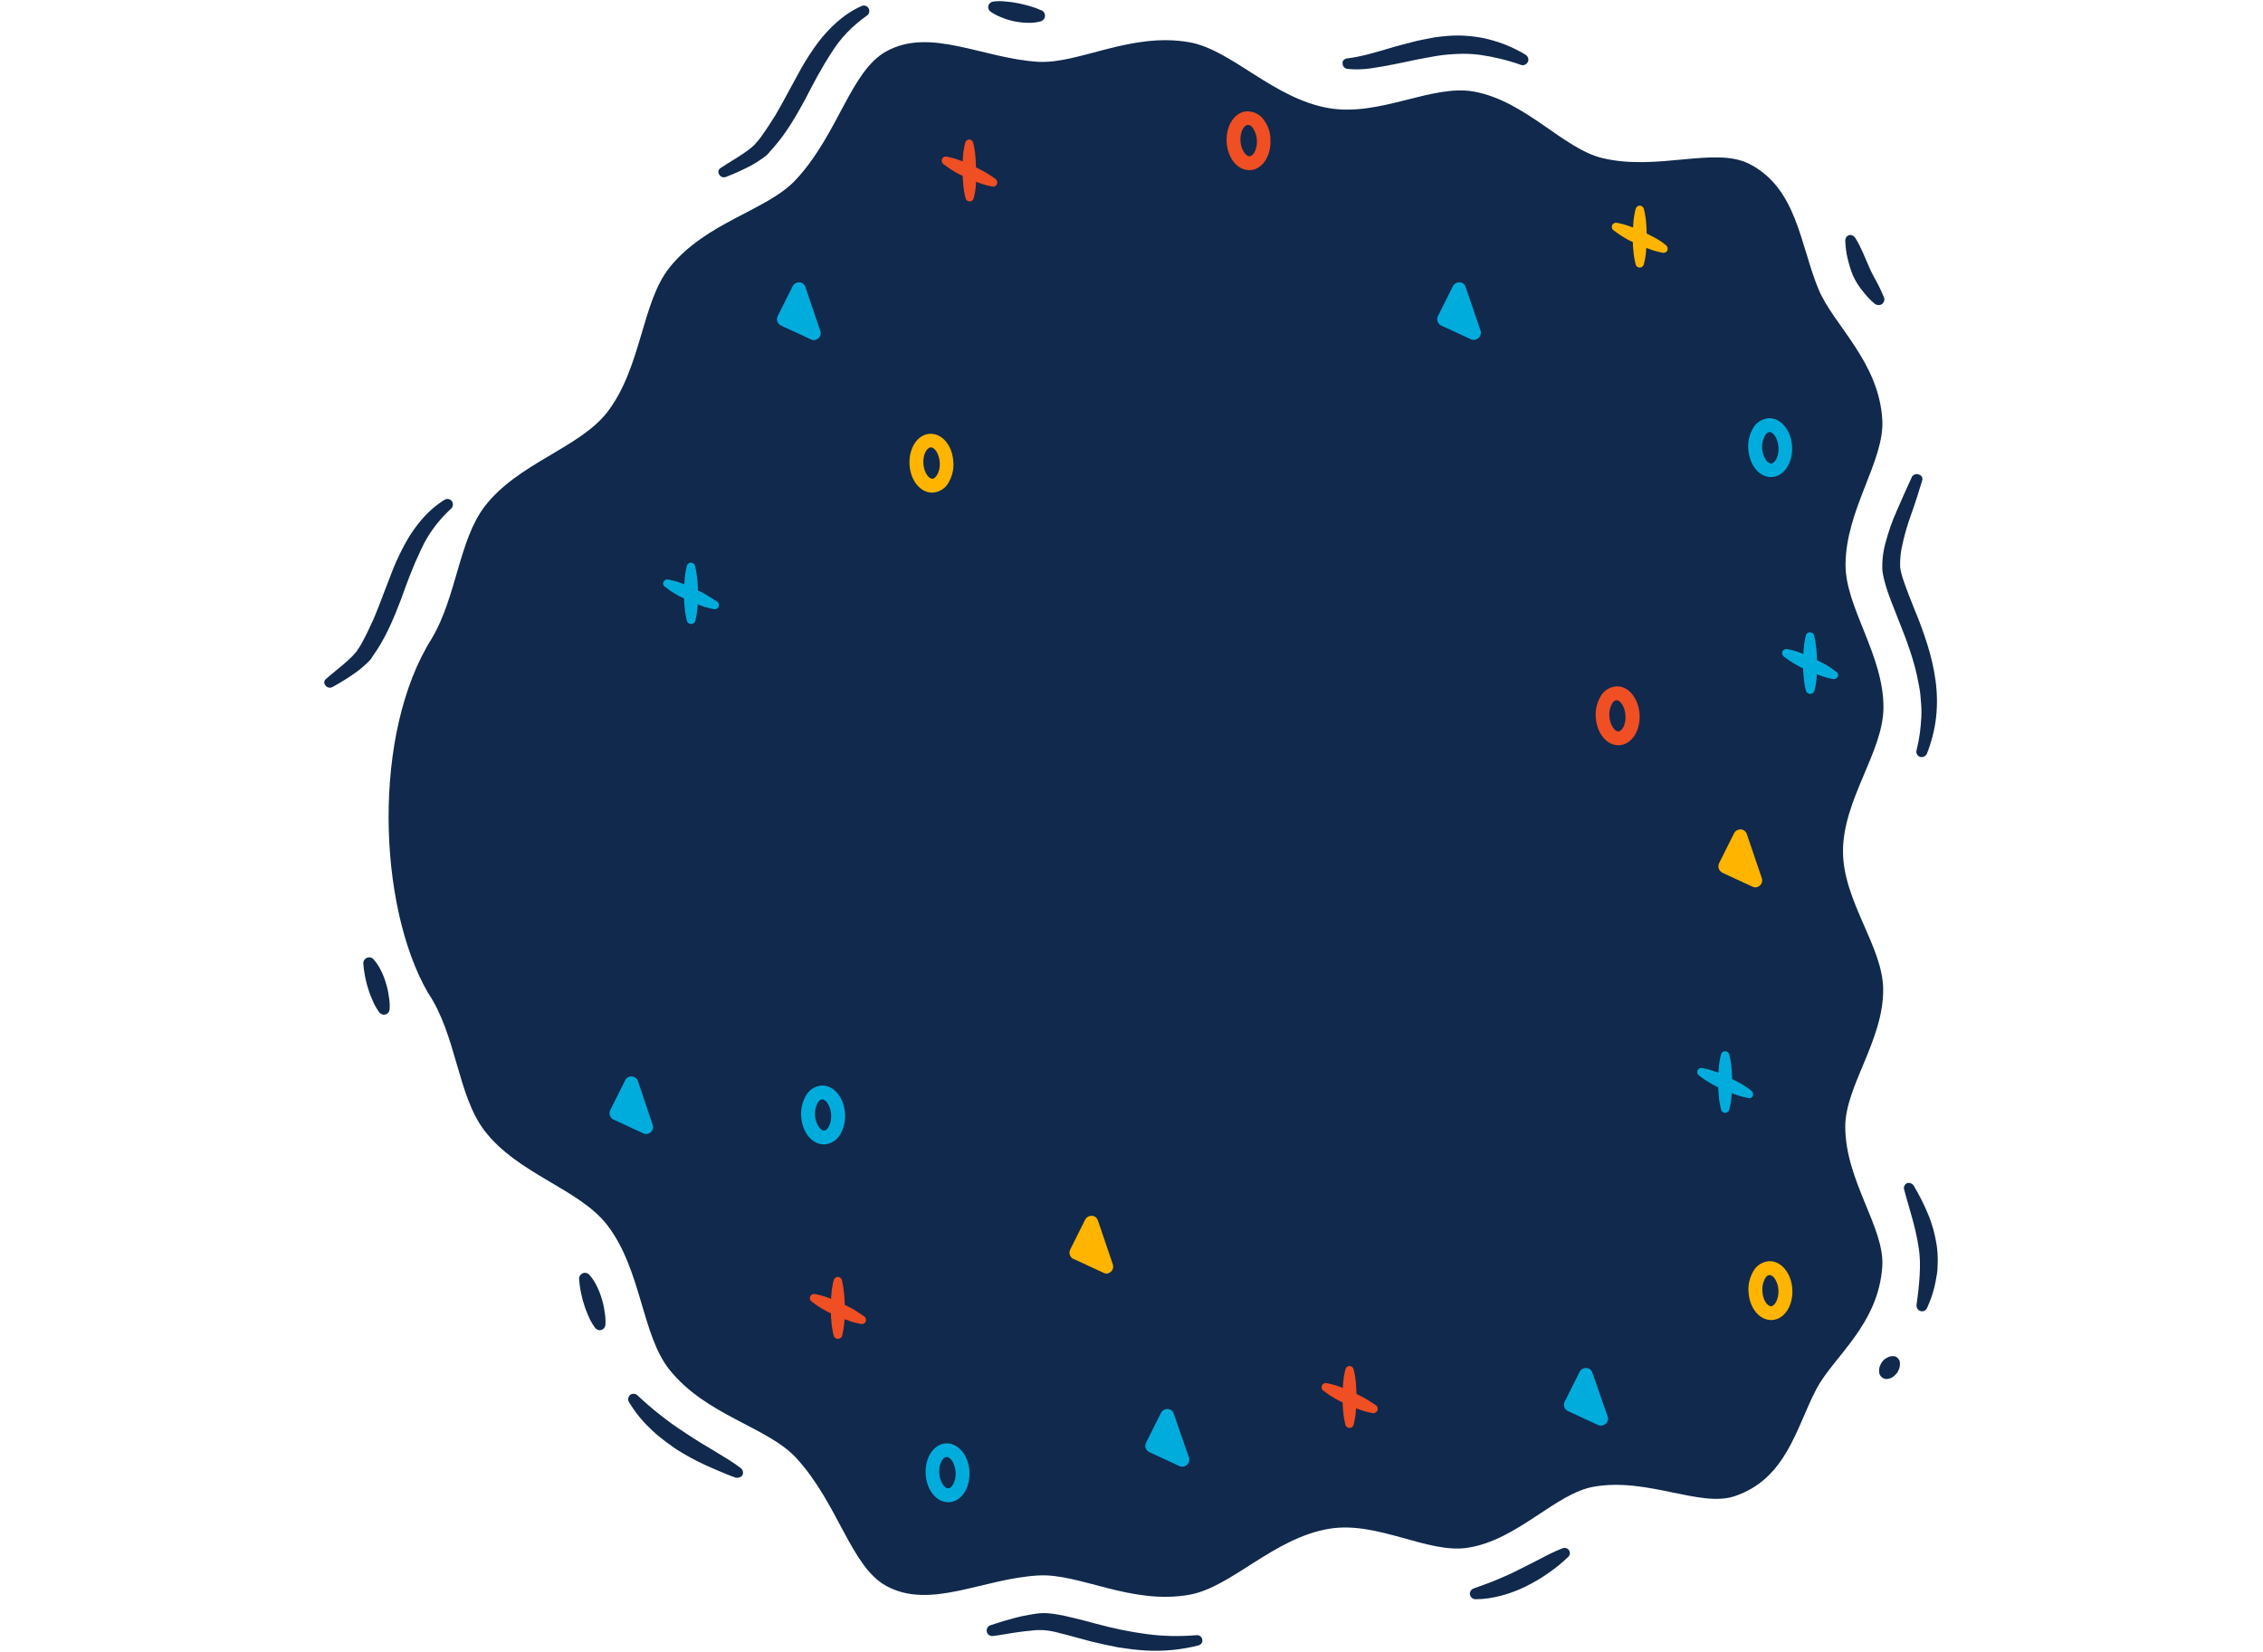 <?xml version="1.0" encoding="UTF-8"?><svg version="1.1" id="sign_up_form" xmlns="http://www.w3.org/2000/svg" xmlns:xlink="http://www.w3.org/1999/xlink" x="0px" y="0px" viewBox="0 0 800 583.1" enable-background="new 0 0 800 583.1" xml:space="preserve" width="800px" height="584px">
<path fill="#10294C" d="M210.323,468.9c-0.9-1.3-1.7-2.6-2.3-4.1c-0.6-1.4-1.2-2.8-1.6-4.3c-0.5-1.4-0.8-2.9-1.1-4.3
	c-0.3-1.5-0.5-3-0.6-4.5l0,0c-0.1-1.1,0.8-2.1,2-2.2c0.6,0,1.2,0.2,1.6,0.7c1.1,1.2,2,2.6,2.7,4.1c0.7,1.4,1.3,2.9,1.7,4.4
	c0.5,1.5,0.8,3,1,4.5c0.3,1.6,0.4,3.1,0.3,4.7l0,0c-0.1,1.1-1,1.9-2.1,1.9C211.223,469.7,210.723,469.4,210.323,468.9L210.323,468.9
	z"/>
<path fill="#10294C" d="M134.036,357.367c-0.9-1.3-1.7-2.6-2.3-4.1c-0.6-1.4-1.2-2.8-1.6-4.3c-0.5-1.4-0.8-2.9-1.1-4.3
	c-0.3-1.5-0.5-3-0.6-4.5l0,0c-0.1-1.1,0.8-2.1,2-2.2c0.6,0,1.2,0.2,1.6,0.7c1.1,1.2,2,2.6,2.7,4.1c0.7,1.4,1.3,2.9,1.7,4.4
	c0.5,1.5,0.8,3,1,4.5c0.3,1.6,0.4,3.1,0.3,4.7l0,0c-0.1,1.1-1,1.9-2.1,1.9C134.937,358.167,134.437,357.867,134.036,357.367
	L134.036,357.367z"/>
<path fill="#10294C" d="M260.023,521.9c-1.8-0.6-3.6-1.4-5.3-2.1c-1.8-0.7-3.5-1.5-5.3-2.3s-3.5-1.7-5.2-2.6c-1.7-0.9-3.4-2-5.1-3
	c-0.8-0.5-1.6-1.1-2.4-1.7s-1.6-1.1-2.4-1.8c-1.6-1.2-3.1-2.5-4.5-3.9c-2.9-2.7-5.4-5.9-7.5-9.3c-0.5-0.9-0.2-2.2,0.7-2.7
	c0.7-0.4,1.7-0.3,2.3,0.3l0,0c2.7,2.5,5.5,5,8.4,7.2c1.5,1.1,2.9,2.3,4.4,3.3s3,2.1,4.6,3.1c3.1,2.1,6.3,4,9.5,5.9
	c1.6,1,3.3,2,4.9,3c1.6,1,3.3,2.1,4.8,3.3c0.8,0.6,1,1.8,0.4,2.7C261.723,521.8,260.923,522.1,260.023,521.9L260.023,521.9z"/>
<path fill="#10294C" d="M423.723,581.2c-6.2,1.6-12.6,2.2-19,1.8c-3.2-0.2-6.3-0.6-9.5-1.1c-3.1-0.6-6.2-1.3-9.2-2l-8.9-2.4
	c-1.5-0.4-2.9-0.7-4.3-1.1c-1.3-0.3-2.7-0.5-4.1-0.6c-0.7,0-1.3,0-2,0s-1.4,0.1-2.2,0.2c-1.5,0.1-2.9,0.3-4.4,0.5
	c-3,0.4-6,1-9.1,1.4c-1.1,0.1-2.1-0.6-2.2-1.7c-0.1-0.9,0.4-1.8,1.3-2.1c2.9-1,5.9-1.9,9-2.7c1.5-0.4,3.1-0.7,4.7-1
	c0.8-0.1,1.6-0.3,2.4-0.4c0.9-0.1,1.7-0.2,2.6-0.2c1.7,0,3.4,0.2,5.1,0.5c1.6,0.3,3.2,0.6,4.7,1c3.1,0.7,6,1.5,9,2.3
	s5.9,1.5,8.8,2.1s5.9,1.1,8.8,1.5c5.9,0.8,11.9,0.9,17.8,0.4l0,0c1-0.1,2,0.7,2,1.7C425.223,580.1,424.623,580.9,423.723,581.2
	L423.723,581.2z"/>
<path fill="#10294C" d="M554.423,549.9c-2.2,2.1-4.5,4-7,5.7c-2.5,1.8-5.1,3.3-7.9,4.7c-2.8,1.4-5.7,2.5-8.7,3.3s-6.1,1.3-9.2,1.3
	c-1.1,0-2-0.9-2-2c0-0.8,0.5-1.5,1.3-1.8l0,0c2.7-1,5.4-1.9,8-3s5.2-2.2,7.7-3.5s5.1-2.5,7.7-3.9s5.2-2.7,8-3.8c1-0.4,2.1,0,2.5,1
	l0,0C555.123,548.5,555.023,549.3,554.423,549.9z"/>
<path fill="#10294C" d="M671.623,481.2c0.1,0.7,0,1.4-0.2,2.1c-0.2,0.6-0.5,1.1-0.8,1.6c-0.4,0.5-0.8,0.9-1.3,1.3
	c-0.6,0.4-1.2,0.7-1.9,0.8c-1.4,0.3-2.8-0.7-3.1-2.1l0,0v-0.2v-0.1c-0.1-0.7,0-1.4,0.2-2s0.5-1.1,0.8-1.6c0.4-0.5,0.8-0.9,1.3-1.2
	c0.6-0.4,1.2-0.7,1.9-0.8h0.1c1.4-0.3,2.7,0.6,3,2l0,0V481.2z"/>
<path fill="#10294C" d="M676.523,418.7c1.9,3.2,3.6,6.5,5,9.9c1.5,3.5,2.5,7.2,3.1,11c0.3,1.9,0.4,3.9,0.4,5.8c0,1-0.1,2-0.1,2.9
	c-0.1,1-0.2,1.9-0.4,2.8c-0.6,3.8-1.7,7.4-3.3,10.9c-0.5,1-1.7,1.4-2.6,0.9c-0.8-0.4-1.2-1.2-1.1-2.1l0,0c0.5-3.5,0.9-6.9,1.1-10.4
	l0.1-2.6c0-0.8,0-1.6,0-2.5c-0.1-1.7-0.2-3.3-0.5-5c-0.5-3.4-1.3-6.7-2.2-10c-0.9-3.4-2-6.8-2.9-10.3c-0.3-1,0.4-2.1,1.4-2.3
	C675.323,417.7,676.123,418,676.523,418.7L676.523,418.7z"/>
<path fill="#10294C" d="M679.523,169.4c-1.2,4-2.5,8.1-3.9,12c-1.4,3.8-2.5,7.7-3.3,11.6c-0.4,1.9-0.6,3.8-0.6,5.7
	c0,0.4,0,0.8,0,1.2s0.1,0.8,0.2,1.3c0.2,0.9,0.4,1.8,0.7,2.7c1.2,3.7,2.8,7.6,4.3,11.4c1.6,3.8,3.1,7.9,4.4,12
	c1.3,4.1,2.3,8.4,2.9,12.7c0.6,4.4,0.7,8.8,0.2,13.2c-0.5,4.3-1.6,8.6-3.2,12.7c-0.4,1-1.5,1.5-2.5,1.2c-0.9-0.3-1.5-1.4-1.2-2.3
	l0,0c1-3.9,1.5-7.9,1.7-11.9c0.1-2,0-4-0.2-5.9c-0.1-2-0.4-4-0.8-5.9c-1.4-7.9-4.3-15.5-7.4-23.2c-1.5-3.9-3.2-7.8-4.4-12.1
	c-0.3-1.1-0.6-2.2-0.8-3.4c-0.1-0.6-0.2-1.2-0.2-1.8s0-1.3,0-1.9c0.1-2.3,0.4-4.5,1-6.8c1.1-4.2,2.5-8.3,4.3-12.2
	c1.7-3.9,3.3-7.6,5.1-11.4v-0.1c0.5-0.9,1.6-1.3,2.5-0.9C679.423,167.6,679.823,168.6,679.523,169.4L679.523,169.4z"/>
<path fill="#10294C" d="M655.823,83.6c1.1,1.7,2,3.6,2.8,5.4s1.6,3.7,2.3,5.3c0.6,1.5,1.6,3.2,2.5,4.9c1,1.8,1.8,3.6,2.6,5.5
	c0.4,1.1-0.2,2.2-1.2,2.6c-0.7,0.2-1.4,0.1-2-0.3c-1.6-1.3-3-2.8-4.3-4.5c-1.4-1.7-2.6-3.6-3.5-5.6c-0.8-2-1.4-4-1.9-6.1
	c-0.5-2-0.7-4.1-0.8-6.2c0-1.1,0.8-2,1.9-2C654.823,82.7,655.423,83,655.823,83.6L655.823,83.6z"/>
<path fill="#10294C" d="M476.223,20.2c5-0.6,9.9-2.1,15-3.6c2.5-0.8,5.1-1.4,7.7-2.1c2.6-0.7,5.3-1.2,8-1.7c2.8-0.4,5.6-0.7,8.4-0.7
	c2.8,0,5.7,0.3,8.5,0.8c5.5,1.1,10.7,3.1,15.5,6c0.9,0.6,1.3,1.8,0.7,2.7c-0.5,0.8-1.4,1.2-2.3,0.9l0,0c-4.8-1.7-9.8-2.9-14.8-3.6
	c-2.5-0.3-4.9-0.4-7.4-0.3s-5,0.3-7.5,0.7c-2.5,0.4-5,0.9-7.6,1.4c-2.5,0.5-5.1,1.1-7.7,1.6s-5.3,1-8,1.4c-2.8,0.4-5.6,0.5-8.4,0.2
	c-1-0.1-1.8-1-1.7-2.1C474.523,21,475.323,20.3,476.223,20.2L476.223,20.2z"/>
<path fill="#10294C" d="M351.123,0.1c1.5-0.2,3-0.2,4.5,0c1.4,0.1,2.9,0.3,4.3,0.6s2.8,0.6,4.1,1c1.4,0.4,2.8,0.9,4.1,1.5h0.1
	c1,0.5,1.5,1.7,1,2.8c-0.3,0.5-0.7,0.9-1.3,1.1c-1.5,0.4-3.1,0.6-4.7,0.5c-1.5,0-3.1-0.2-4.6-0.5s-2.9-0.7-4.3-1.3
	c-1.4-0.5-2.8-1.2-4.1-2.1c-0.9-0.6-1.2-1.9-0.5-2.8C350.023,0.5,350.523,0.2,351.123,0.1z"/>
<path fill="#10294C" d="M254.823,58.9c2.7-1.8,5.5-3.4,8-5.1c1.2-0.8,2.4-1.7,3.5-2.7c0.2-0.2,0.5-0.4,0.7-0.7l0.3-0.4l0.4-0.4
	c0.5-0.6,1-1.2,1.4-1.8c1.8-2.5,3.5-5.1,5.1-7.7c1.6-2.7,3.1-5.5,4.6-8.3s3.1-5.7,4.7-8.6c1.7-2.9,3.5-5.7,5.5-8.4s4.4-5.3,6.9-7.5
	c2.6-2.3,5.5-4.2,8.6-5.6c1-0.5,2.2,0,2.6,0.9s0.1,2-0.7,2.5l0,0c-5,3.5-9.3,7.9-12.5,13.1c-1.7,2.6-3.3,5.3-4.8,8s-3,5.6-4.5,8.5
	c-3.1,5.7-6.4,11.5-10.9,16.7c-0.6,0.6-1.1,1.3-1.7,1.9l-0.4,0.5c-0.1,0.2-0.4,0.4-0.5,0.5c-0.4,0.3-0.7,0.6-1.1,0.9
	c-1.4,1-2.9,2-4.4,2.8c-3,1.6-5.9,2.9-9,4.1c-1,0.4-2.1-0.1-2.5-1.1C253.723,60.3,254.023,59.3,254.823,58.9L254.823,58.9z"/>
<path fill="#10294C" d="M115.335,239.477c2.441-2.138,5.007-4.091,7.263-6.104c1.085-0.95,2.157-2,3.116-3.135
	c0.172-0.224,0.443-0.462,0.602-0.786l0.245-0.436l0.344-0.449c0.417-0.66,0.834-1.321,1.152-1.968
	c1.457-2.714,2.802-5.515,4.047-8.302c1.233-2.886,2.353-5.859,3.473-8.831c1.12-2.972,2.327-6.057,3.533-9.142
	c1.305-3.098,2.723-6.109,4.352-9.048s3.668-5.831,5.858-8.339c2.276-2.621,4.902-4.884,7.792-6.678
	c0.926-0.627,2.181-0.288,2.695,0.552s0.361,1.97-0.366,2.57l0,0c-4.498,4.125-8.185,9.05-10.676,14.625
	c-1.345,2.8-2.577,5.687-3.711,8.56c-1.133,2.873-2.241,5.945-3.348,9.016c-2.327,6.057-4.838,12.239-8.618,17.984
	c-0.516,0.673-0.92,1.433-1.436,2.106l-0.331,0.548c-0.073,0.211-0.344,0.449-0.43,0.561c-0.357,0.35-0.615,0.687-0.973,1.036
	c-1.257,1.175-2.613,2.363-3.995,3.352c-2.765,1.979-5.469,3.648-8.385,5.244c-0.939,0.528-2.095,0.176-2.623-0.763
	C114.428,241.009,114.595,239.978,115.335,239.477L115.335,239.477z"/>
<path fill="#10294C" d="M651.523,300.5c0-18.3,14.1-35,14.3-50.6c0.2-18.7-13.5-35.6-13.4-50.8c0.1-19.5,13.8-36.6,13-51.1
	c-1.2-20.7-17.3-33.5-22.6-46.3c-6.5-15.8-7.6-35.8-24.6-44.3c-12.1-6-32.1,2.6-51.5-1.9c-14-3.2-27.3-20.3-45.8-23.6
	c-14.7-2.6-33.1,8.9-51,5.9c-19.7-3.3-34.4-20.6-49.4-23.3c-20.7-3.7-39.1,7.7-53.5,6.9c-19.7-1.2-38.1-12.3-53.7-3.7
	c-12.6,6.9-16.9,29.1-31.9,45.3c-10.1,11-31.8,14.9-44.8,31.2c-9.8,12.3-9.8,35.2-21.9,51c-9.9,12.8-31.6,18-43.4,33.4
	c-9.1,11.9-9.9,31.9-18.7,46.7l0,0c-21.1,33.4-19.1,94.3-1.4,125.1l0,0c10.2,15,10.5,36.5,20.1,48.9c11.8,15.4,33.5,20.5,43.4,33.4
	c12.1,15.8,12.1,38.7,21.9,51c13,16.3,34.6,20.2,44.8,31.2c15,16.3,19.3,38.4,31.9,45.3c15.6,8.5,34-2.6,53.7-3.7
	c14.5-0.9,32.8,10.5,53.5,6.8c14.9-2.7,29.6-20,49.3-23.3c17.1-2.9,34.9,8.9,49,6.7c17.7-2.7,31.1-19.3,44.7-21.6
	c18.9-3.3,37.4,7.4,49.6,3.4c18.6-6.2,21.9-24.6,29.1-38.1c6-11.3,21.9-22.6,23.2-43.3c0.8-13.6-13-30-13.1-49.1
	c-0.1-14.4,13.6-30.7,13.4-48.8C665.623,334.2,651.523,318.1,651.523,300.5z"/>
<path fill="#00ACDC" d="M626.023,168.2h0.3c4.3-0.2,7.5-5,7.2-10.8s-4-10.2-8.3-10c-2.4,0.2-4.5,1.6-5.6,3.7
	c-1.2,2.2-1.8,4.6-1.6,7.1C618.423,163.9,621.823,168.2,626.023,168.2z M623.923,153.6c0.2-0.4,0.8-1.3,1.6-1.3h0.1
	c1.3,0,2.9,2.3,3.1,5.4c0.2,3.1-1.2,5.6-2.6,5.7c-1.3,0.1-3-2.3-3.2-5.4C622.823,156.4,623.223,154.9,623.923,153.6z"/>
<path fill="#F04E23" d="M446.823,42c-1.3-2-3.6-3.1-6-3.1c-4.3,0.2-7.5,5-7.2,10.8c0.3,5.7,3.8,10,8,10h0.3c4.3-0.2,7.5-5,7.2-10.8
	C449.123,46.4,448.323,44,446.823,42z M441.723,54.8c-1.3,0-3-2.3-3.2-5.4c-0.2-3.1,1.2-5.6,2.6-5.7h0.1c0.8,0,1.5,0.8,1.7,1.1
	c0.8,1.2,1.3,2.7,1.4,4.2C444.523,52.2,443.123,54.7,441.723,54.8L441.723,54.8z"/>
<path fill="#ffb400" d="M328.723,152.9c-4.3,0.2-7.5,5-7.2,10.8c0.3,5.7,3.8,10,8,10h0.3c2.4-0.2,4.5-1.6,5.6-3.7
	c1.2-2.2,1.8-4.6,1.6-7.1C336.723,157.1,333.123,152.7,328.723,152.9z M331.223,167.5c-0.2,0.4-0.9,1.3-1.6,1.3
	c-1.4,0-3-2.3-3.2-5.4c-0.2-3.1,1.2-5.6,2.6-5.7h0.1c1.3,0,2.9,2.3,3.1,5.4C332.323,164.7,332.023,166.2,331.223,167.5
	L331.223,167.5z"/>
<path fill="#00ACDC" d="M290.423,383.3c-2.4,0.2-4.5,1.6-5.6,3.7c-1.2,2.2-1.8,4.6-1.6,7.1c0.3,5.7,3.8,10,8,10h0.3
	c2.4-0.2,4.5-1.6,5.6-3.7c1.2-2.2,1.8-4.6,1.6-7.1C298.423,387.5,294.723,383.1,290.423,383.3z M292.923,397.9
	c-0.2,0.4-0.8,1.3-1.6,1.3c-1.3,0.1-3-2.3-3.2-5.4c-0.1-1.5,0.2-3,0.9-4.3c0.2-0.4,0.8-1.3,1.6-1.3h0.1c1.3,0,2.9,2.3,3.1,5.4
	C293.923,395.1,293.623,396.6,292.923,397.9z"/>
<path fill="#00ACDC" d="M334.423,509.8c-4.3,0.2-7.5,5-7.2,10.8c0.3,5.7,3.8,10,8,10h0.3c4.3-0.2,7.5-5,7.2-10.8
	S338.723,509.6,334.423,509.8z M335.223,525.7c-1.3,0.1-3-2.3-3.2-5.4s1.2-5.6,2.6-5.7h0.1c1.3,0,2.9,2.3,3.1,5.4
	S336.523,525.7,335.223,525.7L335.223,525.7z"/>
<path fill="#ffb400" d="M625.323,445.4c-2.4,0.2-4.5,1.6-5.6,3.7c-1.2,2.2-1.8,4.6-1.6,7.1c0.3,5.7,3.8,10,8,10h0.3
	c4.3-0.2,7.5-5,7.2-10.8S629.623,445.2,625.323,445.4z M626.123,461.3L626.123,461.3c-1.4,0-3-2.3-3.1-5.4c-0.1-1.5,0.2-3,0.9-4.3
	c0.2-0.4,0.8-1.3,1.6-1.3h0.1c1.3,0,2.9,2.3,3.1,5.4C628.823,458.7,627.423,461.3,626.123,461.3L626.123,461.3z"/>
<path fill="#F04E23" d="M571.323,242.2c-2.4,0.2-4.5,1.6-5.6,3.7c-1.2,2.2-1.8,4.6-1.6,7.1c0.3,5.7,3.8,10,8,10h0.3
	c4.3-0.2,7.5-5,7.2-10.8C579.323,246.4,575.623,241.9,571.323,242.2z M572.123,258.1c-1.3,0.1-3-2.3-3.2-5.4c-0.1-1.5,0.2-3,0.9-4.3
	c0.2-0.4,0.8-1.3,1.6-1.3h0.1c1.3,0,2.9,2.3,3.1,5.4C574.823,255.5,573.523,258,572.123,258.1L572.123,258.1z"/>
<path fill="#00ACDC" d="M649.223,237.1c-1.3-1-2.6-1.9-4-2.7c-0.9-0.5-1.9-1-2.9-1.5c0-1.3-0.1-2.5-0.2-3.8
	c-0.2-1.7-0.4-3.3-0.8-4.9c-0.1-0.5-0.5-0.9-1.1-1.1c-0.8-0.2-1.6,0.3-1.8,1l0,0c-0.4,1.6-0.7,3.3-0.8,4.9c0,0.6-0.1,1.1-0.1,1.7
	c-0.4-0.1-0.7-0.3-1.1-0.4c-1.5-0.6-3.1-1-4.7-1.3c-0.5-0.1-1,0.1-1.4,0.5c-0.5,0.6-0.4,1.5,0.2,2.1c1.3,1,2.6,1.9,4,2.7
	c0.9,0.5,1.9,1.1,2.9,1.5c0,1,0.1,2,0.2,3c0.1,1.6,0.4,3.3,0.8,4.9c0.2,0.8,1,1.3,1.9,1.1c0.5-0.1,1-0.6,1.1-1.1
	c0.4-1.6,0.7-3.2,0.8-4.9c0-0.3,0-0.6,0-0.9c0.4,0.1,0.7,0.3,1.1,0.4c1.5,0.6,3.1,1,4.7,1.3c0.5,0.1,1.1-0.1,1.4-0.5
	C650.023,238.5,649.923,237.6,649.223,237.1L649.223,237.1z"/>
<path fill="#ffb400" d="M608.923,308.1l10.6,4.9c1.2,0.6,2.7,0,3.2-1.2c0.3-0.6,0.3-1.2,0.1-1.8l-5.3-15.6c-0.4-1.3-1.8-2-3.1-1.5
	c-0.6,0.2-1.1,0.6-1.4,1.2l-5.3,10.6C607.123,306,607.623,307.4,608.923,308.1C608.823,308.1,608.923,308.1,608.923,308.1
	L608.923,308.1z"/>
<path fill="#00ACDC" d="M518.123,101c-0.4-1.3-1.8-2-3.1-1.5c-0.6,0.2-1.1,0.6-1.4,1.2l-5.3,10.6c-0.6,1.2-0.1,2.7,1.1,3.3l0,0
	l10.6,4.9c0.3,0.2,0.7,0.2,1,0.2c1.3,0,2.4-1.1,2.5-2.4c0-0.3,0-0.6-0.1-0.8L518.123,101z"/>
<path fill="#00ACDC" d="M287.623,119.8c1.3,0,2.5-1.1,2.5-2.4c0-0.3,0-0.6-0.1-0.8l-5.3-15.6c-0.4-1.3-1.8-2-3.1-1.5
	c-0.6,0.2-1.1,0.6-1.4,1.2l-5.3,10.6c-0.6,1.2-0.1,2.7,1.1,3.3l0,0l10.6,4.9C286.923,119.7,287.323,119.8,287.623,119.8z"/>
<path fill="#00ACDC" d="M225.523,381.7c-0.3-0.9-1.2-1.6-2.2-1.6c-1-0.1-1.9,0.5-2.3,1.3l-5.3,10.6c-0.6,1.2-0.1,2.7,1.1,3.3
	l10.6,4.9c1.2,0.6,2.7,0,3.2-1.2c0.3-0.6,0.3-1.2,0.1-1.8L225.523,381.7z"/>
<path fill="#ffb400" d="M391.023,449.8c1.3,0,2.5-1.1,2.5-2.4c0-0.3,0-0.6-0.1-0.8l-5.3-15.6c-0.4-1.3-1.8-2-3.1-1.5
	c-0.6,0.2-1.1,0.6-1.4,1.2l-5.3,10.6c-0.6,1.2-0.1,2.7,1.1,3.3c0,0,0,0,0.1,0l10.6,4.9C390.223,449.6,390.623,449.7,391.023,449.8z"/>
<path fill="#00ACDC" d="M414.923,499.3c-0.4-1.3-1.8-2-3.1-1.5c-0.6,0.2-1.1,0.6-1.4,1.2l-5.3,10.6c-0.3,0.6-0.3,1.3-0.1,1.9
	c0.2,0.6,0.7,1.1,1.3,1.4l10.6,4.9c0.9,0.4,1.9,0.3,2.7-0.4c0.7-0.7,1-1.7,0.7-2.6L414.923,499.3z"/>
<path fill="#00ACDC" d="M562.923,484.8c-0.4-1.3-1.8-2-3.1-1.5c-0.6,0.2-1.1,0.6-1.4,1.2l-5.3,10.6c-0.3,0.6-0.3,1.3-0.1,1.9
	s0.7,1.1,1.3,1.4l10.6,4.9c1.2,0.6,2.7,0,3.3-1.2c0.3-0.6,0.3-1.2,0.1-1.8L562.923,484.8z"/>
<path fill="#ffb400" d="M585.023,83.6c-0.9-0.5-1.9-1-2.9-1.5c0-1.3-0.1-2.5-0.2-3.8c-0.1-1.6-0.4-3.3-0.8-4.9
	c-0.2-0.8-1-1.3-1.8-1.1c-0.5,0.1-0.9,0.5-1.1,1.1c-0.4,1.6-0.7,3.2-0.8,4.9c0,0.6-0.1,1.1-0.1,1.7l-1.1-0.4c-1.5-0.6-3.1-1-4.7-1.3
	c-0.8-0.1-1.6,0.4-1.7,1.2c-0.1,0.5,0.1,1.1,0.5,1.4c1.3,1,2.6,1.9,4,2.7c0.9,0.6,1.9,1.1,2.9,1.5c0,1,0.1,2,0.2,3
	c0.1,1.6,0.4,3.3,0.8,4.9c0.2,0.8,1,1.3,1.8,1.1c0.5-0.1,1-0.6,1.1-1.1c0.4-1.6,0.7-3.2,0.8-4.9c0-0.3,0-0.6,0.1-0.9
	c0.4,0.1,0.7,0.3,1.1,0.4c1.5,0.6,3.1,1,4.7,1.3c0.5,0.1,1.1-0.1,1.4-0.5c0.5-0.6,0.4-1.6-0.2-2.1
	C587.823,85.3,586.523,84.4,585.023,83.6z"/>
<path fill="#F04E23" d="M347.923,60.2c-0.9-0.5-1.9-1-2.9-1.5c0-1.3-0.1-2.5-0.2-3.8c-0.1-1.6-0.4-3.3-0.8-4.9
	c-0.1-0.5-0.5-0.9-1-1.1c-0.8-0.2-1.6,0.3-1.8,1.1c-0.4,1.6-0.7,3.2-0.8,4.9c0,0.6-0.1,1.1-0.1,1.7l-1.1-0.4c-1.5-0.6-3.1-1-4.6-1.3
	c-0.8-0.1-1.6,0.4-1.7,1.2c-0.1,0.5,0.1,1.1,0.5,1.4c1.3,1,2.6,1.9,4,2.7c0.9,0.6,1.9,1.1,2.9,1.5c0,1,0.1,2,0.2,3
	c0.1,1.6,0.4,3.3,0.8,4.9c0.2,0.8,1,1.3,1.8,1.1c0.6-0.1,1-0.6,1.1-1.1c0.4-1.6,0.7-3.2,0.8-4.9c0-0.3,0-0.6,0-0.9l1.1,0.4
	c1.5,0.6,3.1,1,4.7,1.3c0.5,0.1,1.1-0.1,1.4-0.5c0.5-0.6,0.4-1.6-0.2-2.1l0,0C350.723,61.9,349.323,61,347.923,60.2z"/>
<path fill="#00ACDC" d="M249.623,209.8c-0.9-0.5-1.9-1.1-2.9-1.5c0-1.3-0.1-2.5-0.2-3.8c-0.2-1.7-0.4-3.3-0.8-4.9
	c-0.1-0.5-0.5-0.9-1.1-1.1c-0.8-0.2-1.6,0.3-1.8,1l0,0c-0.4,1.6-0.7,3.3-0.8,4.9c0,0.6-0.1,1.1-0.1,1.7l-1.1-0.4
	c-1.5-0.6-3.1-1-4.7-1.3c-0.8-0.1-1.5,0.4-1.7,1.2c-0.1,0.5,0.1,1,0.5,1.3c1.3,1,2.6,1.9,4,2.7c0.9,0.6,1.9,1.1,2.9,1.5
	c0,1,0.1,2,0.2,3c0.1,1.7,0.4,3.3,0.8,4.9c0.2,0.8,1,1.3,1.9,1.1c0.5-0.1,1-0.6,1.1-1.1c0.4-1.6,0.6-3.3,0.8-4.9c0-0.3,0-0.6,0-0.9
	c0.4,0.1,0.7,0.3,1.1,0.4c1.5,0.6,3.1,1,4.7,1.3c0.5,0.1,1.1-0.1,1.4-0.5c0.5-0.6,0.4-1.6-0.2-2.1l0,0
	C252.323,211.5,251.023,210.6,249.623,209.8z"/>
<path fill="#F04E23" d="M301.523,462.3c-0.9-0.5-1.9-1-2.9-1.5c0-1.3-0.1-2.5-0.2-3.8c-0.2-1.6-0.4-3.3-0.8-4.9
	c-0.2-0.8-1-1.3-1.8-1.1c-0.5,0.1-0.9,0.5-1.1,1.1c-0.4,1.6-0.7,3.2-0.8,4.9c-0.1,0.6-0.1,1.1-0.1,1.7c-0.4-0.1-0.7-0.3-1.1-0.4
	c-1.5-0.6-3.1-1-4.7-1.3c-0.8-0.1-1.6,0.4-1.7,1.2c-0.1,0.5,0.1,1.1,0.5,1.4c1.3,1,2.6,1.9,4,2.7c0.9,0.5,1.9,1.1,2.9,1.5
	c0,1,0.1,2,0.2,3c0.1,1.6,0.4,3.3,0.8,4.9c0.2,0.8,1,1.3,1.9,1.1c0.5-0.1,1-0.6,1.1-1.1c0.4-1.6,0.6-3.2,0.8-4.9
	c0-0.3,0-0.6,0.1-0.9c0.4,0.1,0.7,0.3,1.1,0.4c1.5,0.6,3.1,1,4.7,1.3c0.5,0.1,1.1-0.1,1.4-0.5c0.5-0.6,0.4-1.6-0.2-2.1l0,0
	C304.223,464,302.823,463.1,301.523,462.3z"/>
<path fill="#F04E23" d="M482.423,493.8c-0.9-0.5-1.9-1-2.9-1.5c0-1.3-0.1-2.5-0.2-3.8c-0.1-1.6-0.4-3.3-0.8-4.9
	c-0.2-0.8-1-1.3-1.8-1.1c-0.5,0.1-0.9,0.5-1.1,1.1c-0.4,1.6-0.7,3.2-0.8,4.9c-0.1,0.6-0.1,1.1-0.1,1.7c-0.4-0.1-0.7-0.3-1.1-0.4
	c-1.5-0.6-3.1-1-4.7-1.3c-0.8-0.1-1.6,0.4-1.7,1.2c-0.1,0.5,0.1,1.1,0.5,1.4c1.3,1,2.6,1.9,4,2.7c0.9,0.5,1.9,1.1,2.9,1.5
	c0,1,0.1,2,0.2,3c0.1,1.6,0.4,3.3,0.8,4.9c0.1,0.5,0.6,1,1.1,1.1c0.8,0.2,1.6-0.3,1.8-1.1l0,0c0.4-1.6,0.7-3.2,0.8-4.9
	c0-0.3,0-0.6,0.1-0.9c0.4,0.1,0.7,0.3,1.1,0.4c1.5,0.6,3.1,1,4.7,1.3c0.8,0.2,1.6-0.4,1.8-1.2c0.1-0.6-0.1-1.1-0.5-1.5
	C485.123,495.5,483.823,494.6,482.423,493.8z"/>
<path fill="#00ACDC" d="M619.423,387.3c0.5-0.6,0.4-1.6-0.2-2.1l0,0c-1.3-1-2.6-1.9-4-2.7c-0.9-0.5-1.9-1-2.9-1.5
	c0-1.3-0.1-2.5-0.2-3.8c-0.1-1.6-0.4-3.3-0.8-4.9c-0.1-0.5-0.5-0.9-1.1-1.1c-0.8-0.2-1.6,0.3-1.8,1l0,0c-0.4,1.6-0.7,3.2-0.8,4.9
	c-0.1,0.6-0.1,1.1-0.1,1.7c-0.4-0.1-0.7-0.3-1.1-0.4c-1.5-0.6-3.1-1-4.7-1.3c-0.5-0.1-1,0.1-1.4,0.5c-0.5,0.6-0.4,1.5,0.2,2.1l0,0
	c1.3,1,2.6,1.9,4,2.7c0.9,0.5,1.9,1.1,2.9,1.5c0,1,0.1,2,0.2,3c0.1,1.6,0.4,3.3,0.8,4.9c0.2,0.8,1,1.3,1.8,1.1
	c0.5-0.1,1-0.6,1.1-1.1c0.4-1.6,0.7-3.2,0.8-4.9c0-0.3,0-0.6,0.1-0.9c0.4,0.1,0.7,0.3,1.1,0.4c1.5,0.6,3.1,1,4.7,1.3
	C618.523,387.9,619.023,387.8,619.423,387.3z"/>
</svg>